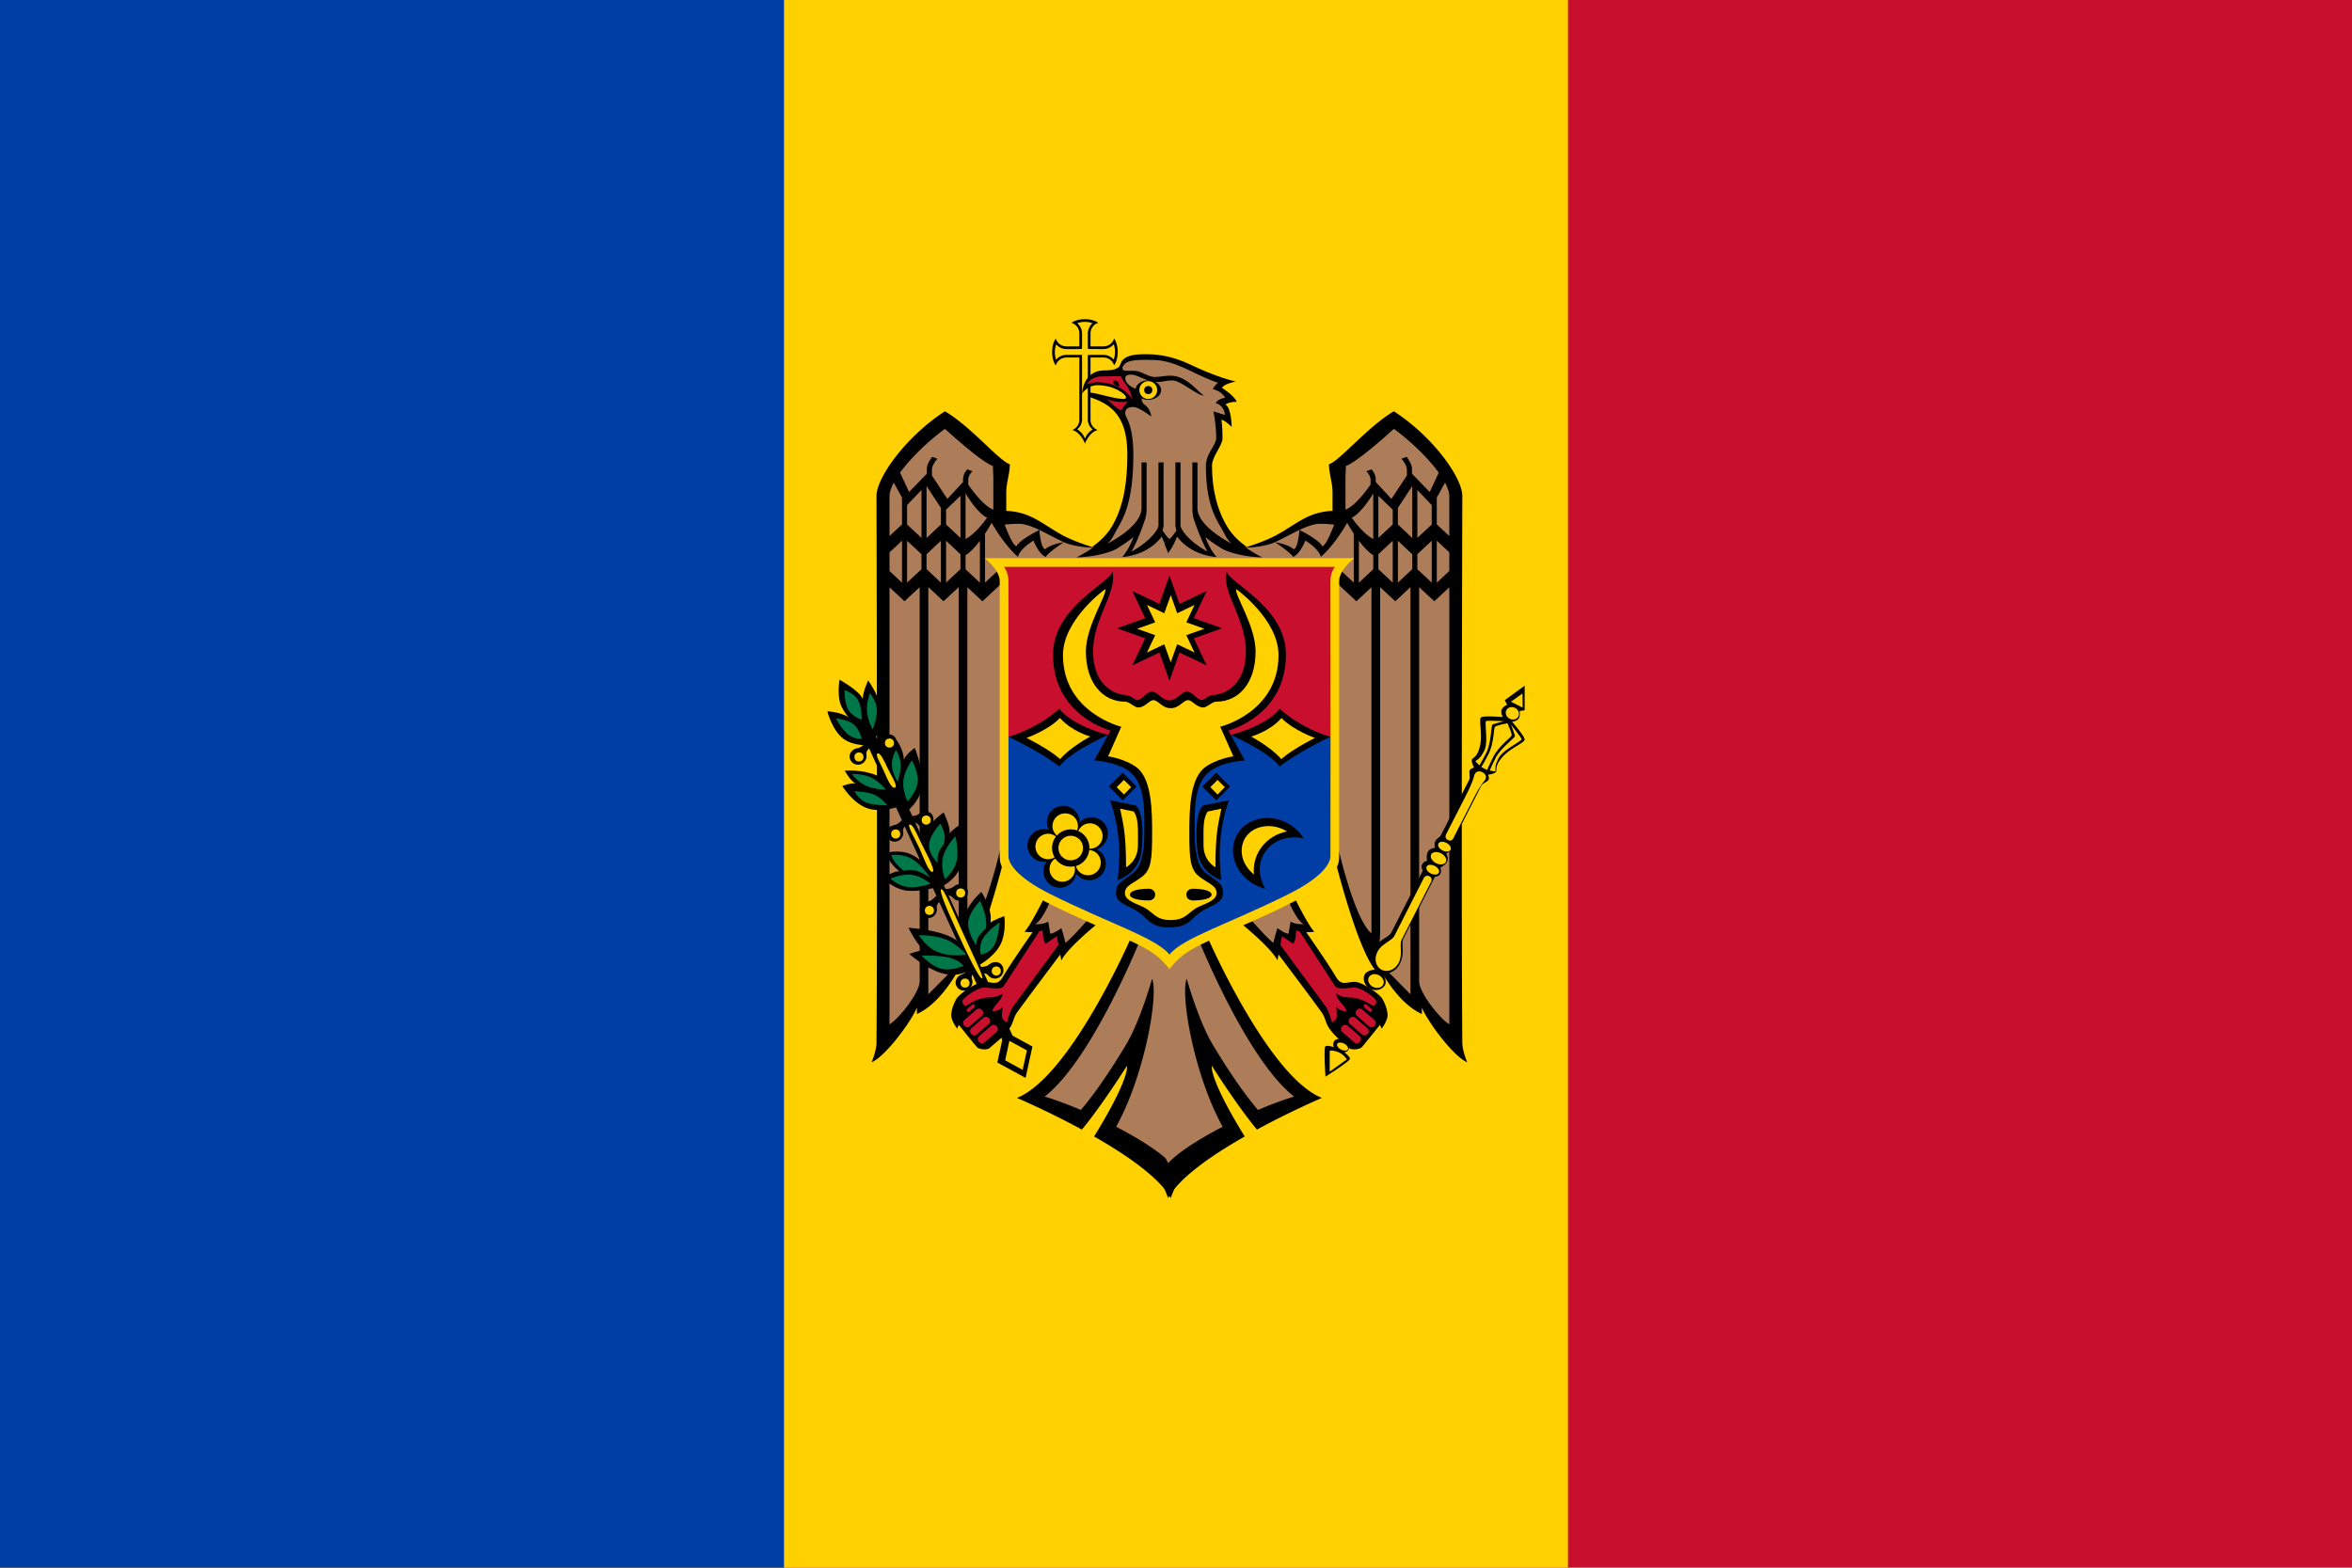 <?xml version="1.0" encoding="UTF-8" standalone="no"?>
<svg
   viewBox="0 0 750 500"
   version="1.1"
   id="svg118"
   sodipodi:docname="MDA_landscape.svg"
   inkscape:version="1.2.2 (b0a8486541, 2022-12-01)"
   width="750"
   height="500"
   xmlns:inkscape="http://www.inkscape.org/namespaces/inkscape"
   xmlns:sodipodi="http://sodipodi.sourceforge.net/DTD/sodipodi-0.dtd"
   xmlns:xlink="http://www.w3.org/1999/xlink"
   xmlns="http://www.w3.org/2000/svg"
   xmlns:svg="http://www.w3.org/2000/svg">
  <defs
     id="defs122" />
  <sodipodi:namedview
     id="namedview120"
     pagecolor="#ffffff"
     bordercolor="#000000"
     borderopacity="0.25"
     inkscape:showpageshadow="2"
     inkscape:pageopacity="0.0"
     inkscape:pagecheckerboard="0"
     inkscape:deskcolor="#d1d1d1"
     showgrid="false"
     inkscape:zoom="0.74167645"
     inkscape:cx="635.72196"
     inkscape:cy="419.32031"
     inkscape:window-width="1340"
     inkscape:window-height="1041"
     inkscape:window-x="576"
     inkscape:window-y="0"
     inkscape:window-maximized="1"
     inkscape:current-layer="svg118" />
  <path
     fill="#c8102e"
     d="M 0,0 H 750 V 500 H 0 Z"
     id="path2"
     style="stroke-width:0.481" />
  <path
     fill="#ffd100"
     d="M 0,0 H 500 V 500 H 0 Z"
     id="path4"
     style="stroke-width:0.481" />
  <path
     fill="#003da5"
     d="M 0,0 H 250 V 500 H 0 Z"
     id="path6"
     style="stroke-width:0.481" />
  <path
     d="m 345.947,101.8 c -1.791,0 -3.354,0.457 -4.267,1.167 1.449,0.422 2.503,1.759 2.503,3.384 v 4.124 h -4.123 c -1.615,0 -2.953,-1.039 -3.385,-2.474 -0.71,0.912 -1.166,2.476 -1.166,4.266 0,1.791 0.456,3.355 1.166,4.266 0.423,-1.45 1.759,-2.503 3.385,-2.503 h 4.123 v 19.823 c 0,1.558 -0.974,2.851 -2.332,3.327 1.967,0.268 3.66,2.908 4.124,4.352 0.465,-1.441 2.158,-4.084 4.124,-4.352 a 3.489,3.489 0 0 1 -2.362,-3.327 v -19.824 h 4.124 c 1.616,0 2.953,1.039 3.385,2.476 0.709,-0.912 1.166,-2.477 1.166,-4.267 0,-1.791 -0.456,-3.354 -1.166,-4.266 -0.423,1.449 -1.759,2.502 -3.385,2.502 H 347.738 V 106.35 c 0,-1.616 1.038,-2.953 2.475,-3.385 -0.911,-0.709 -2.476,-1.166 -4.266,-1.166 z"
     id="path8"
     style="stroke-width:0.556" />
  <path
     fill="#ffd100"
     d="m 345.947,102.656 c -0.932,0 -1.753,0.174 -2.446,0.398 0.924,0.804 1.536,1.969 1.536,3.299 v 4.124 c 0,0.059 -0.017,0.115 -0.029,0.171 v 0.654 h -0.654 c -0.056,0.012 -0.112,0.028 -0.171,0.029 h -4.124 c -1.315,0 -2.466,-0.602 -3.27,-1.507 -0.231,0.699 -0.427,1.498 -0.427,2.446 0,0.932 0.174,1.753 0.398,2.446 0.804,-0.924 1.968,-1.535 3.299,-1.535 h 4.977 c -0.006,0.086 -0.029,0.168 -0.029,0.255 v 0.427 c 0.012,0.056 0.028,0.112 0.029,0.171 V 133.855 c 0,1.287 -0.664,2.299 -1.536,3.1 a 6.653,6.653 0 0 1 1.621,1.423 c 0.409,0.492 0.572,0.973 0.853,1.478 0.282,-0.504 0.444,-0.987 0.853,-1.478 a 6.687,6.687 0 0 1 1.593,-1.394 c -0.88,-0.798 -1.536,-1.836 -1.536,-3.128 v -20.649 h 0.683 c 0.056,-0.011 0.112,-0.028 0.171,-0.028 h 4.124 c 1.314,0 2.466,0.602 3.27,1.507 0.231,-0.699 0.427,-1.497 0.427,-2.446 0,-0.932 -0.175,-1.753 -0.398,-2.446 -0.804,0.924 -1.968,1.535 -3.299,1.535 H 347.738 c -0.058,0 -0.115,-0.017 -0.171,-0.029 H 346.913 v -0.654 c -0.012,-0.055 -0.028,-0.112 -0.029,-0.171 v -4.123 c 0,-1.315 0.602,-2.466 1.507,-3.271 -0.699,-0.23 -1.498,-0.427 -2.446,-0.427"
     id="path10"
     style="stroke-width:0.556" />
  <path
     d="m 397.569,174.437 c -2.519,-1.789 -4.588,-3.812 -6.058,-6.172 -3.54,-5.679 -5.034,-12.652 -5.034,-19.737 0,-2.995 3.356,-6.367 3.356,-8.789 0,-3.661 -0.341,-5.858 -0.341,-5.858 1.191,0.162 3.271,2.275 3.271,2.275 0,0 -0.072,-6.077 -1.992,-7.138 0,0 0.777,-0.799 3.584,-0.882 -0.789,-1.998 -4.692,-4.437 -4.692,-4.437 0.195,-0.349 0.556,-0.652 1.023,-0.91 0.981,-0.542 2.358,-0.9 3.412,-1.109 -1.123,-0.233 -2.418,-0.589 -3.839,-1.053 -3.246,-1.057 -7.066,-2.609 -10.637,-4.322 -6.518,-3.127 -11.483,-3.328 -14.22,-3.328 -1.986,5.6e-4 -4.911,0.055 -6.626,1.196 -1.569,1.042 -1.442,2.397 -1.991,2.872 -1.294,1.12 -3.512,1.081 -4.579,1.081 -6.911,0 -7.167,7.395 -7.167,7.395 0,0 1.767,-2.674 4.892,-2.674 5.195,0 9.129,2.83 9.129,3.896 0,0.432 -0.536,0.512 -0.568,0.512 -3.393,0 -8.514,-1.953 -11.235,-2.048 v 1.337 c 6.073,2.113 12.229,5.104 12.229,18.287 0,8.302 -0.994,16.772 -5.147,23.435 -1.471,2.359 -3.566,4.378 -6.086,6.172 l 24.658,4.444 z"
     id="path12"
     style="stroke-width:0.556" />
  <g
     id="a"
     transform="matrix(0.556,0,0,0.556,-124.992,0)">
    <path
       d="m 896.222,303.988 -44.383,10 c -2.019,-0.61 -11.513,-3.56 -18.174,-7.269 -11.726,-6.532 -17.806,-13.03 -31.74,-13.669 v -10.598 c 0,-5.662 2.049,-10.763 2.049,-16.177 -5.874,-1.575 -22.178,-21.51 -37.218,-30.358 -22.13,14.334 -39.265,37.865 -39.265,48.686 0,0 0.665,232.51 0,313.51 0,4.668 -2.815,11.263 -2.815,11.263 8.079,-3.418 22.888,-23.68 26.006,-31.382 v 3.687 c 12.201,-5.564 21.135,-20.184 25.136,-27.747 0.071,1.094 0.257,3.839 0.257,3.839 10.9,-9.555 24.776,-66.038 24.776,-66.038 l 23.124,22.725 c 0,0 -8.363,16.976 -11.621,20.015 0,0 2.184,0.277 4.658,0.256 -1.522,2.188 -13.147,18.925 -16.791,25.238 -3.41,5.906 -5.816,3.277 -11.058,3.277 -4.347,0 -14.2,6.925 -15.818,9.727 -1.701,2.945 -2.968,6.523 -2.968,9.471 0,3.24 3.43,7.68 3.43,7.68 0.369,-1.552 1.023,-2.1 1.023,-2.1 0,0 9.013,11.228 10.341,12.695 1.034,1.143 5.645,1.886 7.27,0.411 4.066,-3.697 8.002,-6.282 11.621,-11.62 1.863,-2.752 2.005,-5.905 4.146,-8.859 7.162,-9.88 21.415,-28.799 24.675,-33.12 0.218,1.203 0.405,2.205 0.612,3.43 3.694,-7.458 21.451,-21.707 21.451,-21.707 l 18.578,8.55 c 0,0 -34.687,79.735 -65.476,91.995 0,0 13.395,5.691 29.845,14.232 a 447.91,447.91 0 0 1 7.372,3.943 203.524,203.524 0 0 0 6.399,-8.14 c 9.836,-13.16 19.455,-28.413 19.455,-28.413 0.67,3.961 -4.524,16.194 -13.31,31.281 -1.728,2.964 -3.53,6.064 -5.529,9.213 a 333.743,333.743 0 0 1 6.655,3.892 c 16.295,9.805 31.598,21.077 37.267,31.432 l 4,-10.009 -4,-10.009 V 317.264 l 2,-5 z"
       id="path14" />
    <g
       fill="#ad7c59"
       id="g20">
      <path
         d="m 896.202,667.221 c -5.749,-6.236 -17.769,-13.855 -31.278,-20.886 16.334,-29.316 24.428,-75.655 20.63,-84.88 0,0 -6.705,24.033 -14.898,37.729 -7.586,12.684 -16.925,26.95 -25.954,37.526 -7.428,-3.169 -14.631,-5.828 -20.785,-7.68 27.058,-20.843 54.726,-89.742 54.726,-89.742 l -28.612,-13.26 c 0,0 -10.704,12.479 -14.18,14.796 0,0 -1.485,-6.206 -2.355,-8.396 0,0 -4.101,3.102 -6.346,3.176 0,0 -0.671,-4.212 -1.178,-6.964 -2.825,1.883 -7.525,1.485 -7.525,1.485 4.127,-1.954 9.01,-13.925 9.01,-13.925 l -27.322,-36.343 c 0,0 -9.597,46.116 -20.528,55.596 v -198.58 l 8.652,8.036 13.105,-12.235 v -9.317 l -11.621,10.852 v -28.105 a 94.373,94.373 0 0 0 3.788,-6.194 c 1.881,3.279 7.96,13.329 15.101,19.505 1.175,-4.778 8.908,-9.318 8.908,-9.318 0,0 2.771,7.508 7.012,9.368 1.492,-2.628 10.394,-8.446 10.394,-8.446 0,0 -7.616,1.157 -10.7,4.045 -2.649,-0.593 -3.328,-11.058 -3.328,-11.058 0,0 -11.207,5.459 -13.156,9.368 -2.137,-0.578 -5.464,-8.988 -6.759,-12.44 a 74.752,74.752 0 0 1 8.345,-0.46 c 3.196,0 7.285,1.514 11.569,3.532 4.707,2.216 9.631,5.022 14.028,7.014 5.632,2.55 14.153,3.068 16.637,3.174 -2.845,2 -5.973,3.826 -9.367,5.529 0,0 13.411,-0.124 22.832,-4.813 3.361,-2.162 6.849,-4.316 9.829,-6.86 -1.293,3.593 -3.306,7.839 -6.452,11.467 13.836,-1.171 20.726,-9.072 22.679,-11.723 0.918,2.375 2.553,6.187 5.119,9.47 h 5 v 340 z m -101.955,-399.923 0.255,6.348 v 18.687 c -5.019,-1.727 -11.326,-9.973 -14.384,-14.334 v -2.56 c 0,-2.408 1.417,-4.167 2.457,-5.119 l -3.02,-1.074 c -1.152,1.313 -2.406,3.263 -2.406,5.784 v 1.485 l -9.009,9.676 -8.856,-13.413 v -3.276 c 0,-2.208 1.698,-4.67 3.123,-6.348 l -2.97,-1.075 c -1.499,1.942 -3.072,4.559 -3.072,7.013 v 2.661 a 10183.97,10183.97 0 0 1 -10.187,10.496 l -5.17,-11.109 c 6.205,-8.595 16.266,-18.219 25.749,-25.125 0,0 20.564,18.881 27.49,21.283 z m -52.12,18.123 v 15.411 l -7.167,6.654 v -22.883 c 0,-2.191 0.918,-4.831 2.456,-7.731 z"
         id="path16" />
      <path
         d="m 764.447,291.359 v 9.522 l -8.241,7.731 v -29.794 z m -11.161,17.202 -8.243,-7.679 v -11.159 l 8.243,-8.652 z m 37.627,-11.57 c -1.914,2.705 -6.927,9.321 -12.337,12.236 v -26.16 c 1.241,2.064 6.934,11.274 12.337,13.924 z m -15.257,-12.594 v 24.163 l -8.243,-7.679 v -8.549 z m -33.53,25.75 v 24.113 l -7.167,-6.707 v -10.7 z m 11.154,7.731 v 8.651 l -8.244,7.678 v -24.009 z m 11.158,-7.678 v 24.01 l -8.241,-7.731 v -8.549 z m 11.213,7.73 v 8.549 l -8.243,7.73 v -24.01 z m 11.159,16.33 -8.244,-7.731 v -8.036 c 2.843,-1.735 5.702,-4.924 8.243,-8.293 z m -20.885,10.648 8.703,-8.089 v 198.63 c 0,0 0.607,9.856 1.024,16.279 l -18.429,18.634 V 336.766 Z M 752.253,562.94 c 0,6.385 -11.659,21.273 -17.303,24.675 v -250.74 l 8.6,8.036 8.703,-8.09 z"
         id="path18" />
    </g>
    <g
       fill="#c8102e"
       id="g26">
      <path
         d="m 824.535,541.388 6.348,-4.352 c 0,0 0.423,2.1 0.972,4.967 -2.718,3.716 -18.331,25.024 -26.057,35.425 -1.921,2.584 -3.534,9.163 -3.534,9.163 0,0 -2.814,-1.331 -2.814,-3.736 0,-2.362 0.308,-5.171 0.308,-5.171 0,0 -2.101,2.406 -5.735,2.406 0,-2.903 5.614,-6.052 5.836,-10.186 -4.281,3.174 -7.999,1.545 -12.951,3.072 -5.393,1.661 -6.895,3.927 -8.549,3.84 -0.974,-0.053 -1.856,-1.733 -1.484,-2.765 0.644,-1.787 7.314,-6.733 11.977,-7.627 1.117,-0.214 9.903,1.912 11.673,-0.819 7.292,-11.252 19.13,-29.518 20.272,-31.278 0.752,-0.18 1.444,-0.371 1.995,-0.719 0,0 -0.067,5.751 1.743,7.78 z"
         id="path22" />
      <path
         d="m 783.72,576.452 c 0.353,0.408 0.322,1.006 -0.053,1.33 l -2.866,2.508 c -0.375,0.324 -0.977,0.255 -1.33,-0.154 -0.354,-0.408 -0.324,-1.006 0.052,-1.331 l 2.866,-2.508 a 0.851,0.851 0 0 1 0.665,-0.204 c 0.238,0.027 0.488,0.154 0.666,0.359 z m 4.351,3.02 c 0.857,0.988 0.802,2.388 -0.103,3.175 l -6.962,6.091 c -0.906,0.788 -2.367,0.63 -3.226,-0.357 -0.857,-0.988 -0.803,-2.439 0.103,-3.225 l 6.962,-6.041 a 2.206,2.206 0 0 1 1.229,-0.513 c 0.712,-0.058 1.46,0.254 1.997,0.87 z m 3.99,4.71 c 0.857,0.988 0.803,2.387 -0.103,3.174 l -7.012,6.092 c -0.906,0.787 -2.316,0.63 -3.175,-0.358 -0.858,-0.987 -0.803,-2.438 0.104,-3.224 l 6.961,-6.041 a 2.07,2.07 0 0 1 1.178,-0.513 c 0.711,-0.058 1.51,0.252 2.047,0.87 z m 2.403,3.737 a 2.37,2.37 0 0 1 1.997,0.819 c 0.858,0.988 0.803,2.439 -0.102,3.225 l -6.963,6.042 c -0.906,0.787 -2.316,0.629 -3.174,-0.359 -0.858,-0.988 -0.854,-2.388 0.051,-3.175 l 7.014,-6.091 c 0.338,-0.296 0.749,-0.427 1.177,-0.461 z"
         id="path24" />
    </g>
  </g>
  <use
     xlink:href="#a"
     transform="matrix(-1,0,0,1,745.794,0)"
     id="use29" />
  <path
     fill="#ad7c59"
     d="m 367.194,114.798 c 6.366,0 10.843,2.902 16.866,5.574 1.578,0.7 3.028,1.267 4.322,1.706 -0.811,0.718 -1.441,1.44 -1.621,2.048 0,0 2.699,0.5 3.924,2.759 0,0 -2.567,0.291 -2.986,1.791 1.438,0.108 2.866,1.921 2.873,3.669 l -3.641,-1.138 c 0,0 0.882,4.088 0.882,8.532 0,2.27 -3.27,4.941 -3.27,8.788 0,12.074 3.042,16.716 5.205,20.448 0.846,1.461 1.534,3.141 2.958,4.408 -6.232,-3.318 -10.864,-7.466 -10.864,-11.319 v -14.59 h -1.621 v 14.59 c 0,2.794 0.682,4.096 0.682,4.096 0.978,3.091 2.956,7.862 4.181,9.783 -5.734,-3.099 -8.647,-6.979 -8.647,-8.418 v -20.051 h -1.621 v 20.335 l 0.313,1.393 c -0.695,1.044 -1.598,2.281 -2.218,2.702 -0.618,-0.42 -1.494,-1.659 -2.191,-2.702 l 0.313,-1.393 v -20.335 h -1.621 v 20.051 c 0,1.438 -2.913,5.319 -8.646,8.418 1.225,-1.922 3.202,-6.692 4.18,-9.783 0,0 0.683,-1.301 0.683,-4.096 v -14.59 h -1.621 v 14.59 c 0,3.848 -4.615,8.003 -10.836,11.319 1.409,-1.268 2.087,-2.956 2.929,-4.408 2.366,-4.082 5.29,-9.268 5.29,-24.032 0,-5.541 -0.819,-9.308 -2.247,-11.945 -0.434,-0.87 -1.018,-3.186 2.303,-3.186 1.721,0 5.66,3.043 5.66,3.043 0,0 -0.162,-2.428 -2.162,-3.811 -0.332,-0.229 -0.881,-0.951 -0.881,-1.622 0,-0.502 0.862,-1.742 1.535,-2.048 0.463,-0.21 -6.768,-1.47 -6.768,-4.749 0,-0.683 0.429,-1.138 1.933,-1.138 1.969,0 5.173,2.361 8.021,2.361 2.105,0 2.935,-0.512 5.091,-0.512 2.634,0 8.131,4.988 10.011,4.806 -2.102,-1.319 -5.497,-6.314 -10.636,-6.314 -1.784,0 -3.398,0.398 -5.063,0.398 -2.134,0 -4.235,-1.963 -6.541,-1.963 -1.546,0 -3.272,0.086 -3.527,-0.313 -0.447,-0.697 -0.044,-1.102 0.37,-1.678 0.783,-1.087 2.981,-1.403 5.148,-1.478 a 43.307,43.307 0 0 1 1.907,-0.028 c 0.606,0.006 1.166,0.029 1.651,0.029 z"
     id="path31"
     style="stroke-width:0.556" />
  <path
     fill="#c8102e"
     d="m 346.525,122.606 c 0,0 1.344,-2.545 4.741,-2.545 1.42,0 6.107,-0.098 6.107,-0.098 0.624,1.623 3.472,4.334 3.472,7.154 0,0 -2.89,-5.209 -10.957,-5.209 -2.027,0 -3.363,0.698 -3.363,0.698 z m 13.117,5.506 c 0,0 -1.718,1.81 -2.092,2.776 -1.701,-0.644 -4.666,-3.701 -4.666,-3.701 0,0 2.514,1.468 6.757,0.924 z"
     id="path33"
     style="stroke-width:0.556" />
  <path
     d="m 356.919,123.317 c 0,0 -1.982,-0.636 -1.982,-1.301 0,-0.848 0.963,-0.848 1.538,-0.187 0.396,0.455 0.443,1.489 0.443,1.489 z"
     id="path35"
     style="stroke-width:0.556" />
  <ellipse
     cx="366.164"
     cy="124.404"
     rx="4.096"
     ry="3.109"
     id="ellipse37"
     style="stroke-width:0.556" />
  <circle
     fill="#ffd100"
     cx="366.16"
     cy="124.404"
     r="2.845"
     id="circle39"
     style="stroke-width:0.556" />
  <circle
     cx="366.161"
     cy="124.404"
     r="1.303"
     id="circle41"
     style="stroke-width:0.556" />
  <path
     d="m 320.216,328.862 9.001,4.91 -2.183,10.016 -9.001,-4.911 z"
     id="path43"
     style="stroke-width:0.556" />
  <path
     d="m 278.286,232.628 -3.242,1.479 36.631,80.233 h 3.897 z m 43.201,94.622 -2.644,2.731 1.649,3.641 3.213,-1.479 z"
     id="path45"
     style="stroke-width:0.556" />
  <path
     d="m 289.669,295.889 c 0,0 3.086,6.373 5.431,7.247 -1.213,-0.331 -5.151,1.114 -5.151,1.114 0,0 6.944,6.203 12.833,6.61 4.994,0.344 7.419,-2.149 7.419,-2.149 l -1.001,-5.291 c 0,0 -3.056,-3.69 -7.946,-5.393 -4.941,-1.721 -11.587,-2.138 -11.587,-2.138 z m 23.261,-11.417 c 0,0 -4.261,3.647 -5.427,7.872 -1.167,4.225 0.76,9.026 0.76,9.026 l 3.58,6.678 c 0,0 4.962,-2.641 7.072,-6.589 2.111,-3.949 1.337,-9.277 1.337,-9.277 0,0 -3.931,1.463 -4.431,2.111 0.829,-4.38 -2.892,-9.822 -2.892,-9.822 z m -13.694,-1.706 c 0,0 -4.846,1.638 -9.551,1.354 -4.482,-0.271 -8.209,-4.034 -8.209,-4.034 0,0 3.716,-2.514 5.549,-2.179 -2.017,-0.737 -4.942,-5.791 -4.942,-5.791 0,0 4.157,-1.256 7.842,0.133 3.686,1.391 6.899,5.428 6.899,5.428 l 2.412,5.089 z M 300.902,259.1 c 0,0 2.423,5.018 1.849,6.762 0.752,-1.161 3.597,-2.969 3.597,-2.969 0,0 1.72,8.124 0.075,13.142 -1.644,5.017 -6.652,6.928 -6.652,6.928 l -5.524,-10.743 c 0,0 -0.822,-3.98 0.9,-7.132 1.723,-3.152 5.756,-5.988 5.756,-5.988 z m -31.528,-13.283 c 0,0 5.237,-0.55 10.028,1.435 4.006,1.663 5.233,4.685 5.233,4.685 l 1.973,5.289 c 0,0 -5.701,2.138 -10.204,0.503 -4.504,-1.636 -7.814,-7.044 -7.814,-7.044 0,0 3.148,-1.194 4.346,-0.746 -1.746,-0.772 -3.561,-4.122 -3.561,-4.122 v 5.5e-4 z M 285.847,236 c 0,0 2.298,2.952 2.367,6.347 0.613,-1.805 3.482,-3.8 3.482,-3.8 0,0 2.951,7.142 2.303,12.212 -0.648,5.071 -4.894,8.071 -4.894,8.071 l -5.295,-10.051 c 0,0 -1.726,-4.119 -1.217,-7.315 0.509,-3.194 3.253,-5.464 3.253,-5.464 z M 267.708,216.778 c 0,0 -0.949,5.474 0.666,8.628 1.443,2.814 2.362,3.431 2.362,3.431 -2.752,-1.816 -6.913,-1.973 -6.913,-1.973 0,0 1.481,5.956 5.021,8.673 3.539,2.717 8.997,2.082 8.997,2.082 0,0 3.589,-4.778 3.339,-9.925 -0.249,-5.147 -4.338,-10.665 -4.338,-10.665 0,0 -1.612,3.344 -1.754,5.841 -1.043,-2.574 -7.381,-6.092 -7.381,-6.092 z m 42.778,91.706 0.147,1.965 c 3.264,0.031 3.75,-0.294 4.587,0.734 0.557,0.686 1.883,1.284 3.215,0.675 1.333,-0.608 1.931,-2.209 1.322,-3.542 -0.608,-1.333 -1.848,-1.622 -3.042,-1.387 -0.733,0.144 -1.215,0.729 -1.837,1.051 -1.182,0.612 -4.394,0.504 -4.394,0.504 z"
     id="path47"
     style="stroke-width:0.556" />
  <path
     d="m 310.202,306.983 1.588,1.164 c -1.704,2.786 -2.236,3.026 -1.806,4.281 0.286,0.836 0.092,2.276 -1.131,3.085 -1.222,0.808 -2.897,0.467 -3.705,-0.754 -0.808,-1.222 -0.397,-2.426 0.435,-3.314 0.511,-0.546 1.261,-0.644 1.863,-1.002 1.146,-0.679 2.755,-3.46 2.755,-3.46 z M 299.147,283.65 l 0.147,1.965 c 3.264,0.03 3.75,-0.294 4.587,0.734 0.557,0.685 1.883,1.284 3.215,0.675 1.334,-0.608 1.931,-2.209 1.322,-3.542 -0.608,-1.333 -1.847,-1.622 -3.041,-1.387 -0.733,0.145 -1.215,0.729 -1.836,1.051 -1.183,0.612 -4.394,0.504 -4.394,0.504 z"
     id="path49"
     style="stroke-width:0.556" />
  <path
     d="m 299.808,284.344 1.389,1.398 c -2.116,2.486 -2.68,2.641 -2.451,3.947 0.153,0.871 -0.263,2.264 -1.597,2.872 -1.333,0.608 -2.933,0.012 -3.542,-1.322 -0.608,-1.333 -0.016,-2.458 0.945,-3.206 0.589,-0.458 1.347,-0.441 1.996,-0.699 1.237,-0.493 3.259,-2.99 3.259,-2.99 z M 288.158,260.4 l 0.147,1.965 c 3.264,0.03 3.75,-0.294 4.587,0.735 0.557,0.684 1.882,1.283 3.216,0.674 1.332,-0.608 1.93,-2.208 1.322,-3.543 -0.609,-1.333 -1.848,-1.622 -3.042,-1.386 -0.733,0.145 -1.215,0.729 -1.837,1.051 -1.182,0.612 -4.393,0.504 -4.393,0.504 z"
     id="path51"
     style="stroke-width:0.556" />
  <path
     d="m 289.064,259.989 1.388,1.398 c -2.116,2.486 -2.679,2.641 -2.451,3.947 0.153,0.87 -0.263,2.263 -1.596,2.872 -1.333,0.608 -2.933,0.011 -3.542,-1.322 -0.608,-1.333 -0.015,-2.459 0.945,-3.206 0.589,-0.459 1.347,-0.441 1.997,-0.7 1.237,-0.493 3.259,-2.989 3.259,-2.989 z m -12.611,-24.133 0.147,1.964 c 3.264,0.031 3.751,-0.294 4.587,0.734 0.558,0.686 1.883,1.284 3.216,0.676 1.333,-0.609 1.931,-2.209 1.322,-3.543 -0.608,-1.333 -1.848,-1.623 -3.042,-1.387 -0.732,0.145 -1.214,0.73 -1.836,1.051 -1.182,0.612 -4.394,0.504 -4.394,0.504 z"
     id="path53"
     style="stroke-width:0.556" />
  <path
     d="m 277.358,235.444 1.388,1.398 c -2.116,2.486 -2.679,2.641 -2.45,3.947 0.153,0.87 -0.263,2.263 -1.596,2.872 -1.333,0.608 -2.933,0.012 -3.542,-1.322 -0.609,-1.333 -0.016,-2.459 0.944,-3.206 0.59,-0.458 1.347,-0.441 1.997,-0.7 1.237,-0.492 3.259,-2.989 3.259,-2.989 z"
     id="path55"
     style="stroke-width:0.556" />
  <g
     fill="#ffd100"
     id="g75"
     transform="matrix(0.556,0,0,0.556,-124.992,0)">
    <path
       d="m 803.71,597.062 10.048,5.482 -2.438,11.183 -10.049,-5.482 z M 759.72,500.09 c -2.106,0.874 -5.23,-8.295 -7.524,-13.318 -2.353,-5.155 -7.131,-13.1 -5.774,-13.72 1.489,-0.68 3.451,3.492 5.859,8.767 2.408,5.273 9.412,17.449 7.439,18.269 z M 738.09,451.8 c -2.105,0.877 -4.41,-5.127 -6.703,-10.151 -2.353,-5.154 -4.645,-8.795 -3.288,-9.415 1.49,-0.68 3.69,3.837 5.616,8.055 1.866,4.088 6.348,10.69 4.374,11.512 z m 50.04,109.49 c -1.653,0.442 -8.869,-14.662 -14.703,-27.442 -5.833,-12.779 -10.177,-23.119 -8.82,-23.736 1.49,-0.681 6.213,11.391 12.049,24.172 5.835,12.781 12.713,26.673 11.475,27.006 z"
       id="path57" />
    <circle
       cx="796.195"
       cy="556.984"
       r="2.606"
       id="circle59" />
    <circle
       cx="778.27"
       cy="563.933"
       r="2.606"
       id="circle61" />
    <circle
       cx="775.777"
       cy="512.25"
       r="2.606"
       id="circle63" />
    <circle
       cx="757.844"
       cy="522.24"
       r="2.606"
       id="circle65" />
    <circle
       cx="756.001"
       cy="470.414"
       r="2.606"
       id="circle67" />
    <circle
       cx="738.502"
       cy="478.402"
       r="2.606"
       id="circle69" />
    <circle
       cx="734.931"
       cy="426.239"
       r="2.606"
       id="circle71" />
    <circle
       cx="717.435"
       cy="434.223"
       r="2.606"
       id="circle73" />
  </g>
  <path
     d="m 269.319,220.106 c 0,0 -0.142,4.001 1.182,6.269 1.324,2.27 4.28,3.175 4.28,3.175 0,0 0.141,-3.999 -1.182,-6.268 -1.324,-2.27 -4.279,-3.176 -4.279,-3.176 z m -2.767,9.05 c 0,0 3.475,0.204 5.482,1.742 2.006,1.538 2.783,4.742 2.783,4.742 0,0 -2.303,0.234 -4.309,-1.304 -2.006,-1.538 -3.956,-5.18 -3.956,-5.18 z m 10.906,-8.078 c 0,0 -1.156,2.65 -1.022,5.507 0.133,2.857 1.8,6.076 1.8,6.076 0,0 1.507,-3.43 1.374,-6.288 -0.132,-2.857 -1.748,-4.486 -2.152,-5.295 z m -5.85,25.756 c 0,0 1.706,2.382 4.333,3.681 2.627,1.298 6.541,1.347 6.541,1.347 0,0 -1.953,-2.534 -4.581,-3.833 -2.627,-1.298 -6.293,-1.196 -6.293,-1.196 z m 0.844,5.533 c 0,0 1.254,2.456 3.547,3.509 2.294,1.053 6.986,0.967 6.986,0.967 0,0 -1.8,-2.295 -4.093,-3.348 -2.293,-1.054 -6.439,-1.127 -6.439,-1.127 z m 13.206,-13.1 c 0,0 -1.386,2.291 -1.251,4.814 0.136,2.525 1.793,5.284 1.793,5.284 0,0 1.165,-3.163 1.029,-5.687 -0.136,-2.525 -1.572,-4.411 -1.572,-4.411 z m 5.106,3.239 c 0,0 -2.372,3.183 -2.712,6.456 -0.341,3.272 1.349,6.634 1.349,6.634 0,0 2.865,-2.877 3.206,-6.149 0.341,-3.273 -1.842,-6.941 -1.842,-6.941 z m -6.539,30.222 c 0,0 0.285,1.177 1.276,2.426 0.991,1.251 2.687,2.573 2.687,2.573 0,0 1.638,-0.527 3.675,-0.086 2.036,0.442 4.744,2.256 4.744,2.256 0,0 -2.915,-4.351 -5.942,-6.042 -3.027,-1.691 -6.439,-1.127 -6.439,-1.127 z m -0.3,7.478 c 0,0 3.774,-1.612 6.882,-1.196 3.108,0.416 5.911,2.873 5.911,2.873 0,0 -4.201,1.453 -7.308,1.038 -3.109,-0.416 -5.484,-2.714 -5.484,-2.714 z m 15.95,-17.544 c 0,0 -3.337,3.536 -3.617,6.604 -0.279,3.068 2.706,5.927 2.706,5.927 0,0 -0.147,-1.968 0.367,-3.263 0.514,-1.296 1.607,-2.679 1.607,-2.679 0,0 0.466,-1.579 0.286,-2.846 -0.252,-1.77 -1.349,-3.743 -1.349,-3.743 z m 4.789,4.094 c 0,0 -3.146,3.183 -3.977,6.591 -0.832,3.408 0.65,7.042 0.65,7.042 0,0 2.861,-2.257 3.692,-5.664 0.832,-3.408 -0.366,-7.969 -0.366,-7.969 z M 312.541,287.3 c 0,0 1.425,2.975 1.786,5.463 0.362,2.487 0.027,3.348 0.027,3.348 0,0 -1.473,1.448 -2.134,2.3 -0.849,1.094 -0.973,3.098 -0.973,3.098 0,0 -2.958,-4.398 -2.502,-7.613 0.456,-3.214 3.797,-6.597 3.797,-6.597 z m 6.233,6.883 c 0,0 -3.788,2.502 -5.291,5.068 -1.504,2.565 -0.724,5.194 -0.724,5.194 0,0 2.699,-0.238 4.203,-2.803 1.503,-2.566 1.811,-7.459 1.811,-7.459 z M 293.886,304.75 c 0,0 5.459,-0.149 8.796,0.672 3.337,0.819 4.551,2.608 4.551,2.608 0,0 -3.752,1.757 -7.088,0.937 -3.337,-0.819 -6.259,-4.217 -6.259,-4.217 z m -0.922,-6.478 c 0,0 2.463,3.818 5.647,5.204 4.388,1.908 9.468,0.983 9.468,0.983 0,0 -2.76,-3.383 -6.558,-4.876 -3.799,-1.493 -8.557,-1.311 -8.557,-1.311 z"
     fill="#007749"
     id="path77"
     style="stroke-width:0.556" />
  <path
     d="m 479.864,223.302 0.712,1.507 c 0,0 -1.156,0.397 -1.679,1.422 -0.522,1.026 0.342,2.475 0.342,2.475 0,0 -6.002,-0.524 -6.939,0.086 -0.849,0.55 0.359,4.708 -0.199,8.219 -0.779,4.894 -2.708,4.483 -2.787,5.432 -0.077,0.922 0.739,2.361 0.739,2.361 0,0 -1.126,0.354 -1.366,0.825 -0.386,0.757 0.269,2.153 -0.199,3.071 -2.611,5.124 -6.467,12.687 -9.016,17.691 -0.356,0.698 -1.313,0.965 -1.792,1.906 -0.442,0.868 -0.085,2.133 -0.085,2.133 0,0 -1.689,0.101 -2.276,1.252 -0.623,1.222 -0.256,2.872 -0.256,2.872 0,0 -1.068,0.137 -1.593,1.166 -0.561,1.101 0.389,1.678 0.144,2.162 -3.427,6.723 -7.463,14.649 -9.926,19.482 -0.906,1.777 -4.077,2.133 -5.917,5.745 -1.786,3.503 0.768,6.086 0.768,6.086 0,0 -2.651,0.24 -3.356,1.622 -0.718,1.408 -0.15,3.547 1.763,4.522 1.913,0.974 4.004,0.186 4.722,-1.223 0.704,-1.382 -0.712,-3.669 -0.712,-3.669 0,0 3.591,0.517 5.375,-2.987 1.841,-3.612 0.289,-6.356 1.194,-8.134 2.463,-4.833 6.5,-12.758 9.926,-19.482 0.247,-0.484 1.259,-0.065 1.82,-1.166 0.524,-1.029 0,-1.962 0,-1.962 0,0 1.568,-0.683 2.191,-1.906 0.587,-1.151 -0.313,-2.588 -0.313,-2.588 0,0 1.235,-0.44 1.678,-1.308 0.479,-0.941 0.127,-1.861 0.483,-2.561 2.55,-5.003 6.406,-12.567 9.016,-17.689 0.468,-0.919 1.975,-1.234 2.361,-1.992 0.24,-0.47 -0.142,-1.592 -0.142,-1.592 0,0 1.66,-0.164 2.36,-0.768 0.721,-0.621 -0.743,-1.953 2.759,-5.461 2.512,-2.516 6.565,-3.996 6.512,-5.006 -0.058,-1.117 -4.01,-5.659 -4.01,-5.659 0,0 1.667,-0.141 2.19,-1.166 C 484.88,227.993 484.528,226.8 484.528,226.8 l 1.649,-0.284 v -7.821 z m -54.52,108.93 a 1.943,1.943 0 0 0 0,1.734 c 0,0 -1.991,-0.622 -2.673,-0.284 -0.643,0.318 0,9.699 0,9.699 0,0 7.942,-5.01 7.821,-5.717 -0.128,-0.751 -1.792,-2.019 -1.792,-2.019 0.643,-0.103 1.145,-0.507 1.394,-0.995 0.261,-0.514 0.296,-1.982 -1.508,-2.902 -0.676,-0.344 -1.277,-0.447 -1.764,-0.398 -0.808,0.082 -1.314,0.561 -1.478,0.882 z"
     id="path79"
     style="stroke-width:0.556" />
  <g
     fill="#ffd100"
     id="g87"
     transform="matrix(0.556,0,0,0.556,-124.992,0)">
    <path
       d="m 1091.34,402.51 6.757,3.431 -0.101,-8.14 z m -2.61,4.915 c -0.868,1.704 -0.025,3.886 1.894,4.863 1.92,0.977 4.148,0.373 5.018,-1.33 0.868,-1.704 0.023,-3.885 -1.895,-4.863 a 4.2,4.2 0 0 0 -2.201,-0.462 c -1.208,0.083 -2.273,0.727 -2.816,1.792 z m -11.62,6.195 c -0.711,0.46 0.256,6.545 0.051,11.722 -0.194,4.882 -1.756,6.257 -2.611,7.935 -0.789,1.549 -3.634,3.379 -3.634,3.379 l 2.354,2.355 c 0,0 1.532,-2.386 3.942,-7.118 2.843,-5.579 2.751,-15.688 3.585,-16.227 0.725,-0.469 6.655,-1.946 6.655,-1.946 -10e-4,0 -5.442,-0.294 -8.447,-0.255 -1.003,0.013 -1.73,0.048 -1.895,0.155 z"
       id="path81" />
    <path
       d="m 1077.73,441.725 c 0,0 0.787,-2.188 3.533,-7.577 3.311,-6.499 10.379,-11.213 10.544,-12.389 0.172,-1.212 -2.457,-6.91 -2.457,-6.91 0,0 -6.235,1.195 -7.117,2.048 -0.852,0.823 -0.476,9.267 -3.788,15.767 -2.744,5.388 -4.094,7.372 -4.094,7.372 z"
       id="path83" />
    <path
       d="m 1093.65,422.22 c 0.052,0.989 -8.163,6.861 -11.007,12.439 -2.41,4.731 -3.43,7.373 -3.43,7.373 l 3.277,0.512 c 0,0 -0.226,-3.367 0.563,-4.915 0.854,-1.677 1.079,-3.731 4.915,-6.757 4.068,-3.209 9.567,-6.014 9.522,-6.861 -0.041,-0.782 -6.144,-8.344 -6.144,-8.344 0,0 2.257,5.692 2.304,6.553 z m -24.06,36.5 c 4.936,-9.688 6.444,-10.348 7.065,-11.569 0.669,-1.312 0.509,-3.078 -1.689,-4.199 -0.824,-0.419 -1.531,-0.526 -2.15,-0.459 -1.033,0.111 -1.784,0.767 -2.201,1.586 -0.622,1.222 -0.285,2.855 -5.223,12.544 l -11.212,21.961 c 0,0 -1.175,2.156 1.024,3.276 2.199,1.119 3.174,-1.127 3.174,-1.127 z m -19.81,25.188 c -0.611,1.201 0.436,2.964 2.355,3.943 1.919,0.976 3.996,0.791 4.607,-0.41 0.611,-1.2 -0.486,-2.964 -2.406,-3.943 -0.959,-0.489 -1.935,-0.687 -2.764,-0.613 -0.83,0.072 -1.486,0.424 -1.792,1.023 z m -4.15,6.245 c -0.792,1.553 0.443,3.783 2.765,4.968 2.322,1.183 4.84,0.886 5.631,-0.667 0.792,-1.554 -0.444,-3.782 -2.765,-4.967 -0.871,-0.442 -1.733,-0.677 -2.56,-0.716 -1.374,-0.065 -2.576,0.411 -3.071,1.382 z m -2.61,6.964 c -0.611,1.199 0.437,2.963 2.355,3.941 1.919,0.978 3.995,0.791 4.608,-0.409 0.611,-1.2 -0.437,-2.964 -2.355,-3.942 -0.96,-0.49 -1.986,-0.688 -2.816,-0.615 -0.828,0.073 -1.485,0.424 -1.792,1.025 z m -1.69,6.655 c 0,0 -12.448,24.5 -16.84,33.121 -1.404,2.754 -7.312,4.47 -9.625,9.011 -2.33,4.568 -0.686,8.844 2.354,10.392 3.039,1.549 7.502,0.423 9.83,-4.146 2.313,-4.54 0.235,-10.353 1.637,-13.106 4.393,-8.624 16.843,-33.122 16.843,-33.122 0,0 1.226,-2.156 -0.973,-3.276 a 2.372,2.372 0 0 0 -1.433,-0.255 c -1.212,0.155 -1.793,1.381 -1.793,1.381 z m -31.49,56.874 c -0.933,1.83 0.134,4.269 2.405,5.426 2.272,1.158 4.904,0.601 5.837,-1.228 0.933,-1.83 -0.186,-4.27 -2.457,-5.427 -0.852,-0.435 -1.721,-0.637 -2.56,-0.614 -1.399,0.04 -2.643,0.7 -3.225,1.843 z m -16.583,37.423 c -0.71,0.024 -1.298,0.249 -1.535,0.717 -0.477,0.935 0.508,2.413 2.201,3.276 1.693,0.862 3.464,0.782 3.942,-0.154 0.477,-0.937 -0.51,-2.414 -2.201,-3.276 -0.847,-0.432 -1.695,-0.588 -2.407,-0.564 z m -5.836,4.606 v 12.082 l 9.83,-7.065 c 0,0 -1.333,-2.354 -4.25,-3.84 -2.917,-1.485 -5.58,-1.178 -5.58,-1.178 z"
       id="path85" />
  </g>
  <path
     fill="#ffd100"
     d="m 427.032,185.332 c 0,-3.681 4.835,-7.309 4.835,-7.309 H 313.952 c 0,0 4.835,3.628 4.835,7.309 v 87.77 c 0,2.312 0.714,3.818 1.849,5.289 1.134,1.585 3.55,3.775 6.057,5.404 7.744,5.029 20.692,10.333 30.489,14.789 8.163,3.713 11.484,5.212 15.727,10.466 4.244,-5.254 7.593,-6.752 15.756,-10.466 9.795,-4.456 22.743,-9.76 30.488,-14.789 2.508,-1.629 4.924,-3.818 6.058,-5.404 1.134,-1.472 1.82,-2.977 1.82,-5.289 z"
     id="path89"
     style="stroke-width:0.556" />
  <path
     fill="#c8102e"
     d="m 321.575,234.989 v -49.658 c 0,-2.811 -1.422,-4.522 -1.422,-4.522 H 425.668 c 0,0 -1.422,1.712 -1.422,4.522 l 0.03,49.658 -51.351,15.556 z"
     id="path91"
     style="stroke-width:0.556" />
  <path
     fill="#003da5"
     d="m 424.275,234.989 -31.797,-0.597 h -39.107 l -31.797,0.597 v 38.112 c 0,1.916 1.988,6.403 13.453,12.115 18.951,9.443 33.517,13.852 37.883,19.226 4.366,-5.374 18.932,-9.783 37.883,-19.226 11.464,-5.712 13.452,-10.199 13.452,-12.115 z"
     id="path93"
     style="stroke-width:0.556" />
  <path
     d="m 391.71,233.001 c 0,0 18.344,-4.626 18.344,-24.232 0,-15.313 -18.391,-22.909 -18.913,-26.563 -1.797,6.323 6.143,15.056 6.143,25.397 0,13.381 -9.869,14.022 -9.869,14.022 -2.309,0 -3.245,1.649 -4.153,1.649 -1.943,-0.203 -2.857,-2.674 -4.778,-2.674 -1.804,0 -3.189,2.787 -5.574,2.787 -2.384,0 -3.742,-2.787 -5.546,-2.787 -1.92,0 -2.835,2.471 -4.778,2.674 -0.908,0 -1.844,-1.649 -4.153,-1.649 0,0 -9.868,-0.641 -9.868,-14.022 0,-10.342 7.942,-19.076 6.143,-25.397 -0.521,3.654 -18.912,11.25 -18.912,26.563 0,19.606 18.344,24.232 18.344,24.232 l -5.233,9.527 c 0,0 7.581,0.379 11.604,3.812 4.852,4.138 4.379,12.905 4.379,19.283 0,5.025 -0.635,10.328 -3.213,12.513 -3.462,2.936 -5.803,3.153 -5.803,6.599 0,2.874 2.209,3.451 5.803,5.347 4.604,2.429 4.389,5.688 11.233,5.688 6.845,0 6.658,-3.258 11.263,-5.688 3.593,-1.897 5.802,-2.473 5.802,-5.347 0,-3.446 -2.341,-3.663 -5.802,-6.599 -2.578,-2.187 -3.213,-7.489 -3.213,-12.513 0,-6.378 -0.472,-15.145 4.379,-19.283 4.024,-3.432 11.603,-3.812 11.604,-3.812 z"
     id="path95"
     style="stroke-width:0.556" />
  <path
     d="m 372.908,183.567 -3.186,9.045 -8.674,-4.124 4.124,8.675 -9.044,3.213 9.044,3.214 -4.124,8.646 8.674,-4.124 3.186,9.044 3.214,-9.044 8.674,4.124 -4.123,-8.646 9.044,-3.214 -9.044,-3.213 4.123,-8.675 -8.674,4.124 z m -19.539,50.828 c 0,0 -11.326,-2.769 -15.557,-8.362 -7.396,6.653 -16.24,8.959 -16.24,8.959 0,0 9.226,4.166 16.24,9.471 3.232,-4.631 15.557,-10.068 15.557,-10.068 z m 39.106,0 c 0,0 12.326,5.437 15.558,10.068 7.013,-5.306 16.238,-9.471 16.238,-9.471 0,0 -8.843,-2.306 -16.238,-8.959 -4.231,5.592 -15.558,8.362 -15.558,8.362 z M 358.008,246.45 l -4.408,4.408 4.408,4.408 4.408,-4.408 z m 29.833,0 -4.408,4.408 4.408,4.408 4.408,-4.408 z m -30.943,25.739 c 0,5.569 -0.54,8.504 -0.54,8.504 0,0 6.214,-1.829 7.452,-8.134 0.58,-2.956 1.226,-13.843 -1.764,-15.699 l -8.106,-1.593 c 0.876,2.166 2.957,8.876 2.957,16.922 z M 383.802,256.86 c -2.989,1.856 -2.343,12.743 -1.763,15.699 1.237,6.304 7.452,8.134 7.452,8.134 0,0 -0.54,-2.934 -0.54,-8.504 0,-8.046 2.082,-14.757 2.958,-16.922 z m -46.013,0.315 c -2.795,0.701 -4.484,3.547 -3.782,6.342 0.107,0.428 0.284,0.823 0.483,1.194 a 5.141,5.141 0 0 0 -1.28,-0.256 5.306,5.306 0 0 0 -0.54,0 c -2.645,0.089 -4.85,2.168 -5.034,4.864 -0.197,2.874 1.988,5.349 4.864,5.546 a 5.218,5.218 0 0 0 1.251,-0.057 5.121,5.121 0 0 0 -0.625,1.109 c -1.076,2.674 0.227,5.751 2.901,6.827 2.673,1.075 5.721,-0.256 6.797,-2.929 a 5.037,5.037 0 0 0 0.313,-1.223 5.154,5.154 0 0 0 0.881,0.938 c 2.211,1.849 5.517,1.556 7.366,-0.654 a 5.202,5.202 0 0 0 -0.654,-7.338 c -0.334,-0.28 -0.706,-0.5 -1.081,-0.682 a 5.176,5.176 0 0 0 1.166,-0.54 c 2.442,-1.531 3.181,-4.783 1.649,-7.224 -1.052,-1.678 -2.901,-2.541 -4.749,-2.417 a 5.258,5.258 0 0 0 -2.446,0.797 5.183,5.183 0 0 0 -0.995,0.796 5.242,5.242 0 0 0 -0.142,-1.279 c -0.613,-2.446 -2.862,-4.058 -5.29,-3.954 a 5.29,5.29 0 0 0 -1.052,0.142 z m 55.456,15.186 c 0.565,5.326 4.893,9.788 10.238,11.063 -0.913,-1.493 -1.519,-3.157 -1.707,-4.92 -0.669,-6.317 4.216,-11.434 10.893,-11.434 1.052,0 2.072,0.13 3.071,0.371 -2.354,-3.859 -6.786,-6.542 -11.604,-6.542 -6.677,5.6e-4 -11.563,5.146 -10.892,11.462 z"
     id="path97"
     style="stroke-width:0.556" />
  <g
     fill="#ffd100"
     id="g116"
     transform="matrix(0.556,0,0,0.556,-124.992,0)">
    <path
       d="m 847.592,373.684 c 0,18.128 9.667,28.821 22.576,28.821 2.462,0 5.155,3.328 7.475,3.328 3.782,0 6.298,-4.198 8.601,-4.198 2.927,0 4.9,4.607 9.982,4.607 5.083,0 7.107,-4.607 10.034,-4.607 2.302,0 4.818,4.198 8.6,4.198 2.321,0 5.012,-3.328 7.475,-3.328 12.909,0 22.577,-10.693 22.577,-28.821 0,-14.784 -12.416,-32.81 -11.058,-35.734 0,0 24.214,17.369 24.214,37.832 0,32.963 -33.429,41.109 -33.429,41.109 l 7.525,16.944 c 0,0 -10.362,1.554 -16.689,6.656 -8.439,6.805 -8.55,25.191 -8.55,37.626 0,14.648 0.545,20.855 5.837,24.829 5.58,4.193 9.777,5.096 9.777,9.369 0,3.723 -4.345,5.246 -9.983,7.73 -6.413,2.827 -7.052,7.731 -16.33,7.731 -9.279,0 -9.867,-4.904 -16.28,-7.731 -5.637,-2.484 -9.983,-4.006 -9.983,-7.73 0,-4.273 4.197,-5.176 9.777,-9.369 5.292,-3.974 5.836,-10.181 5.836,-24.829 0,-12.435 -0.11,-30.821 -8.549,-37.626 -6.328,-5.104 -16.689,-6.656 -16.689,-6.656 l 7.524,-16.944 c 0,0 -33.428,-8.145 -33.428,-41.109 0,-20.463 24.215,-37.832 24.215,-37.832 1.358,2.924 -11.057,20.95 -11.057,35.734 z M 883.58,509.81 c -6.567,0 -10.75,1.386 -10.75,3.379 0,1.994 4.184,3.328 10.75,3.328 1.75,0 3.737,-1.019 3.737,-3.328 0,-2.309 -1.988,-3.379 -3.737,-3.379 z m 25.34,0 c -1.75,0 -3.737,1.071 -3.737,3.379 -10e-4,2.309 1.987,3.328 3.737,3.328 6.568,0 10.75,-1.333 10.75,-3.328 0,-1.994 -4.183,-3.379 -10.75,-3.379 z"
       id="path99" />
    <path
       d="m 896.28,341.38 3.686,10.394 9.931,-4.761 -4.71,9.982 10.342,3.687 -10.342,3.686 4.71,9.931 -9.931,-4.71 -3.737,10.341 -3.686,-10.341 -9.931,4.71 4.71,-9.931 -10.341,-3.686 10.341,-3.687 -4.71,-9.982 9.931,4.761 z m -82.743,81.899 c 0,0 12.609,6.28 18.943,11.877 l 0.357,0.307 0.204,-0.255 c 5.986,-6.871 17.098,-12.696 17.098,-12.696 0,0 -10.676,-2.945 -17.405,-10.648 -7.111,7.248 -19.197,11.415 -19.197,11.415 z m 165.411,0.016 c 0,0 -12.609,6.28 -18.943,11.877 l -0.357,0.307 -0.204,-0.255 c -5.986,-6.871 -17.098,-12.696 -17.098,-12.696 0,0 10.676,-2.945 17.405,-10.648 7.111,7.248 19.197,11.415 19.197,11.415 z M 869.4,447.4 l 4.147,4.145 -4.147,4.199 -4.198,-4.199 z m 53.7,0 4.199,4.145 -4.199,4.199 -4.146,-4.199 z m -48.067,18.119 c 2.897,3.998 2.405,10.462 2.405,19.455 0,9.067 -6.808,12.541 -6.808,12.541 0,-21.794 -2.247,-27.034 -3.43,-33.635 z M 925.3,463.88 c -1.185,6.602 -3.429,11.841 -3.429,33.634 0,0 -6.809,-3.474 -6.809,-12.541 0,-8.993 -0.492,-15.455 2.406,-19.454 z"
       id="path101" />
    <path
       id="b"
       d="m 842.832,472.128 c 0.204,0.816 0.226,1.618 0.153,2.407 -0.06,0.654 -0.234,1.248 -0.46,1.842 -1.133,-0.414 -2.359,-0.615 -3.635,-0.615 -3.159,0 -5.987,1.39 -7.935,3.585 a 7.308,7.308 0 0 1 -1.33,-1.536 c -0.42,-0.649 -0.775,-1.359 -0.973,-2.15 -0.982,-3.913 1.411,-7.876 5.324,-8.857 0.488,-0.124 1,-0.185 1.484,-0.204 a 7.29,7.29 0 0 1 7.372,5.528 z" />
    <use
       xlink:href="#b"
       transform="rotate(72,838.89,486.468)"
       id="use104" />
    <use
       xlink:href="#b"
       transform="rotate(144,838.89,486.468)"
       id="use106" />
    <use
       xlink:href="#b"
       transform="rotate(-144,838.89,486.468)"
       id="use108" />
    <use
       xlink:href="#b"
       transform="rotate(-72,838.89,486.468)"
       id="use110" />
    <circle
       cx="838.89"
       cy="486.468"
       r="7.065"
       id="circle112" />
    <path
       d="m 962.925,476.942 c -11.729,2.268 -20.17,12.628 -18.942,24.727 -3.738,-3.096 -6.473,-7.266 -6.962,-11.877 -0.951,-8.979 5.571,-15.922 15.41,-15.922 3.761,0 7.375,1.152 10.494,3.072 z"
       id="path114" />
  </g>
</svg>
